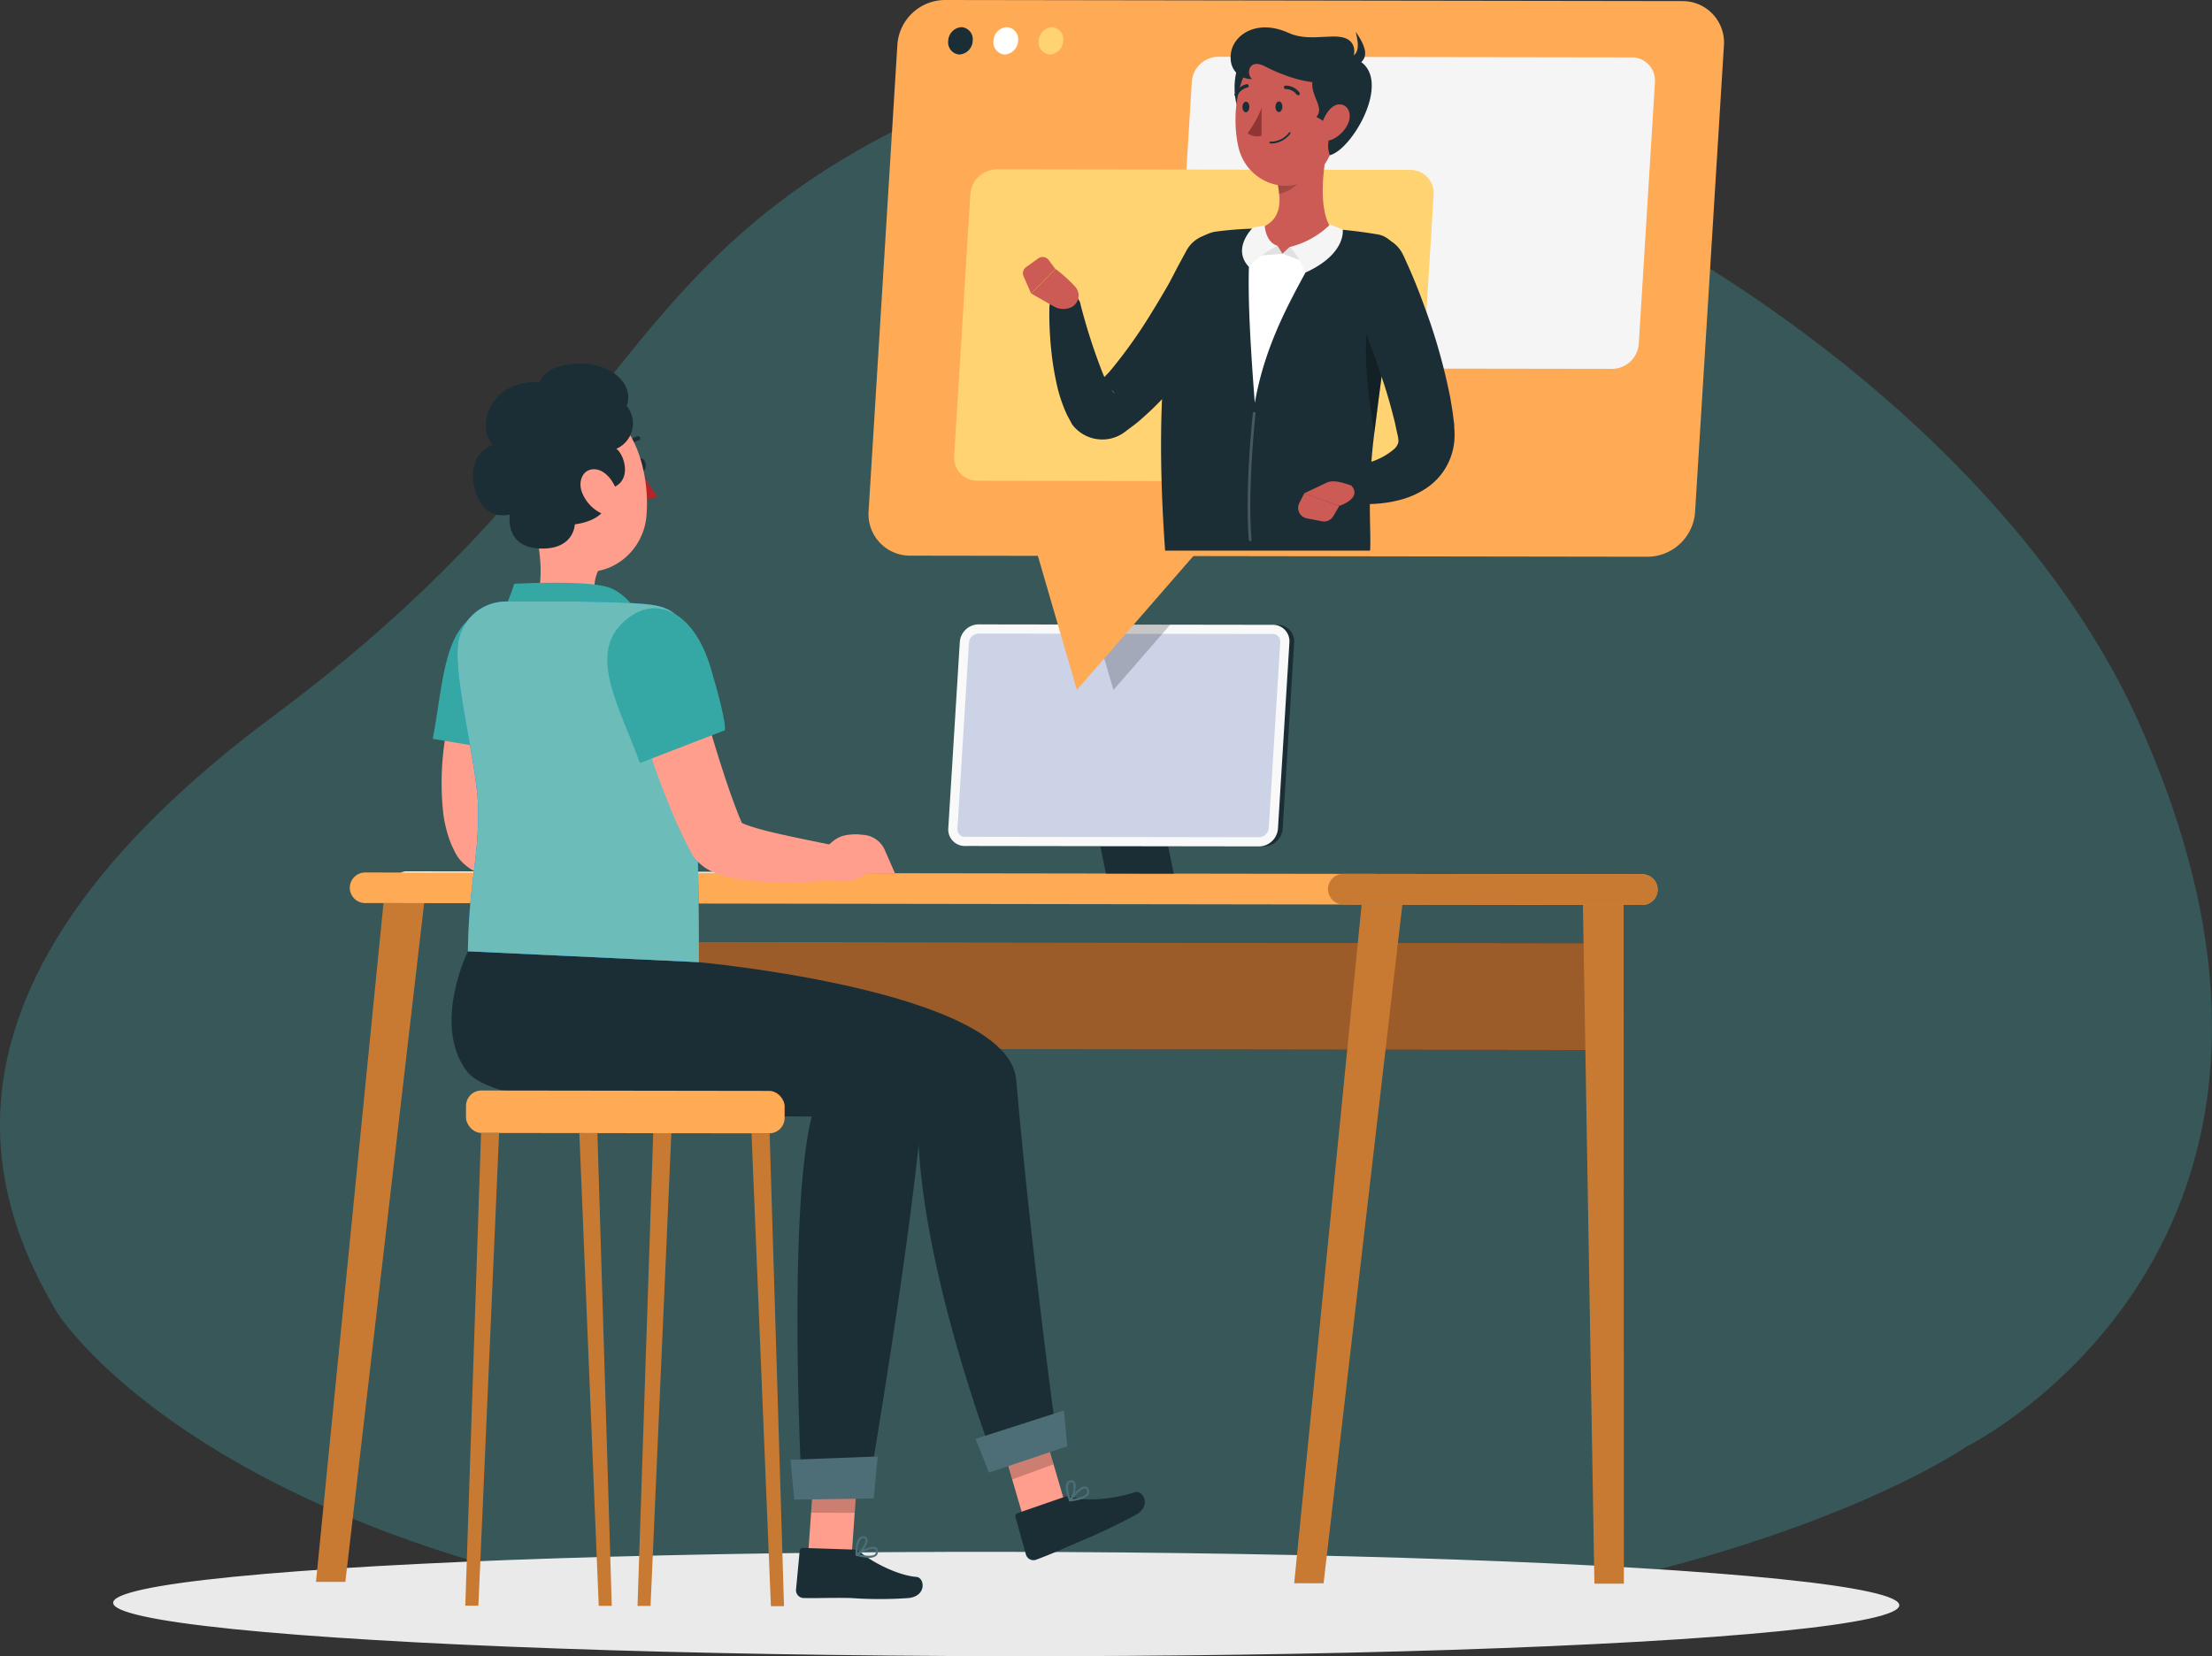 <svg xmlns="http://www.w3.org/2000/svg" viewBox="0 0 365.01 273.36"><rect x="0" y="0" width="365.01" height="273.36" fill="#333333" stroke="none"/><defs><style>.cls-1{isolation:isolate;}.cls-2{fill:#46c7ce;opacity:0.25;}.cls-3{fill:#e1e1e1;}.cls-4{fill:#f5f5f5;}.cls-5{fill:#eaeaea;mix-blend-mode:multiply;}.cls-6{fill:#fa5;}.cls-7{fill:#c97a32;}.cls-8{fill:#1b2e35;}.cls-9{fill:#9b5c29;}.cls-10{fill:#f9f9f9;}.cls-11{fill:#ccd3e6;}.cls-12,.cls-22{opacity:0.2;}.cls-13{fill:#b82425;}.cls-14{fill:#ff9e8d;}.cls-15{fill:#35a8a5;}.cls-16{fill:#cb5b54;}.cls-17{fill:#4d6e77;}.cls-18{fill:#0080ff;}.cls-19{fill:#6cbcba;}.cls-20{fill:#ffd371;}.cls-21,.cls-22{fill:#fff;}.cls-23{opacity:0.3;}.cls-24{fill:#913434;}</style></defs><g class="cls-1"><g id="Layer_2" data-name="Layer 2"><g id="Option_1" data-name="Option 1"><path class="cls-2" d="M176.06,270.27c103.26.11,148.34-31.46,148.34-31.46s67.52-33.1,28.42-119.82C321.71,50,210.09-6.57,155.26,17.9S105.33,73.38,45.08,118.21-1.27,198.68,9.49,216.74C9.49,216.74,43,270.13,176.06,270.27Z"/><rect class="cls-3" x="180.82" y="131.61" width="8.25" height="5.99" transform="translate(369.71 269.47) rotate(-179.92)"/><rect class="cls-4" x="65.26" y="143.85" width="70.76" height="4.5" rx="1.77" transform="translate(201.06 292.35) rotate(-179.92)"/><ellipse id="_Path_" data-name="&lt;Path&gt;" class="cls-5" cx="166.05" cy="264.75" rx="8.61" ry="147.37" transform="translate(-98.94 430.42) rotate(-89.92)"/><path class="cls-6" d="M271,149.36l-210.75-.31a2.54,2.54,0,0,1-2.53-2.53h0A2.54,2.54,0,0,1,60.23,144L271,144.3a2.54,2.54,0,0,1,2.53,2.53h0A2.54,2.54,0,0,1,271,149.36Z"/><path class="cls-7" d="M271,149.36l-49.33-.07a2.54,2.54,0,0,1-2.53-2.54h0a2.52,2.52,0,0,1,2.53-2.52l49.34.07a2.54,2.54,0,0,1,2.53,2.53h0A2.54,2.54,0,0,1,271,149.36Z"/><rect class="cls-8" x="103.52" y="155.58" width="162.09" height="17.64" transform="translate(0.24 -0.27) rotate(0.08)"/><rect class="cls-9" x="103.52" y="155.58" width="162.09" height="17.64" transform="translate(0.24 -0.27) rotate(0.08)"/><polygon class="cls-7" points="263.1 261.38 267.96 261.39 267.92 149.35 261.2 149.34 263.1 261.38"/><polygon class="cls-7" points="218.41 261.32 213.56 261.31 224.69 149.29 231.41 149.3 218.41 261.32"/><polygon class="cls-7" points="56.99 261.09 52.14 261.08 63.28 149.06 69.99 149.07 56.99 261.09"/><polygon class="cls-8" points="193.68 144.19 182.49 144.17 178.04 122.28 189.23 122.3 193.68 144.19"/><path class="cls-8" d="M208.53,139.7,160,139.63a2.72,2.72,0,0,1-2.74-2.93l1.9-30.73a3.15,3.15,0,0,1,3.1-2.92l48.55.07a2.72,2.72,0,0,1,2.74,2.93l-1.89,30.73A3.16,3.16,0,0,1,208.53,139.7Z"/><path class="cls-10" d="M207.77,139.7l-48.55-.07a2.73,2.73,0,0,1-2.74-2.93l1.9-30.73a3.14,3.14,0,0,1,3.1-2.92l48.55.07a2.72,2.72,0,0,1,2.74,2.93l-1.89,30.73A3.17,3.17,0,0,1,207.77,139.7Z"/><path class="cls-11" d="M159.22,138.11a1.24,1.24,0,0,1-.9-.38,1.27,1.27,0,0,1-.33-.94l1.9-30.73a1.63,1.63,0,0,1,1.59-1.49l48.55.07a1.2,1.2,0,0,1,.9.38,1.24,1.24,0,0,1,.33.93l-1.9,30.73a1.64,1.64,0,0,1-1.59,1.5Z"/><polygon class="cls-12" points="180.59 103.07 183.73 113.88 193.11 103.09 180.59 103.07"/><path class="cls-8" d="M105.18,76.76c.07.58.44,1,.82,1s.63-.53.56-1.11-.44-1-.82-1S105.11,76.17,105.18,76.76Z"/><path class="cls-13" d="M105.82,77.62a18.68,18.68,0,0,0,2.62,4.22,2.85,2.85,0,0,1-2.36.5Z"/><path class="cls-8" d="M103.27,74.51a.35.35,0,0,1-.17,0,.35.35,0,0,1-.19-.45A3.35,3.35,0,0,1,105.26,72a.35.35,0,0,1,.4.29.34.34,0,0,1-.28.39,2.67,2.67,0,0,0-1.83,1.63A.36.36,0,0,1,103.27,74.51Z"/><path class="cls-14" d="M87.94,85.89l4.56,3.5,6.22,4.78a6.41,6.41,0,0,0-.61,2.27c-.22,1.75-.44,3.08,3.43,4.12a2.2,2.2,0,0,1,1.66,1.73c.15,1-.48,2.31-4.07,2.89A16.51,16.51,0,0,1,89,103.44c-1.52-.74-1.55-1.68-.88-3.22C90,95.84,89.12,90.25,87.94,85.89Z"/><path class="cls-15" d="M82.69,101.6a31.53,31.53,0,0,0,2.16-5.25s11.56-.62,15.38.53S106.4,103,106.4,103Z"/><path class="cls-14" d="M87.5,110.2c-.28.85-.6,1.9-.89,2.86l-.86,3c-.54,2-1.06,4-1.47,5.94a56.85,56.85,0,0,0-1,5.86,27.33,27.33,0,0,0-.18,5.44,11.81,11.81,0,0,0,.35,2.25c0,.15.08.32.13.46l.15.41v0s0,0,0,0a3.63,3.63,0,0,0-.37-.53,2.18,2.18,0,0,0-.34-.32c-.15-.1-.17-.08-.14-.05a3.41,3.41,0,0,0,.71.4c.35.16.75.31,1.18.46.86.28,1.81.55,2.79.81,3.92,1,8.2,1.77,12.37,2.67l-.15,5.26a63.4,63.4,0,0,1-6.72.55,62.7,62.7,0,0,1-6.83-.13,31.51,31.51,0,0,1-3.6-.44,19.87,19.87,0,0,1-2-.44,12.1,12.1,0,0,1-2.29-.84,8.59,8.59,0,0,1-1.5-1,6.79,6.79,0,0,1-.91-.89,6.11,6.11,0,0,1-.49-.65c-.08-.13-.16-.26-.23-.39l-.1-.18-.52-1.07c-.16-.36-.28-.71-.42-1.06a21.5,21.5,0,0,1-1-4.11,46.28,46.28,0,0,1,.65-14.57c.43-2.29.93-4.53,1.54-6.73.3-1.11.62-2.2,1-3.29s.71-2.14,1.15-3.33Z"/><path class="cls-15" d="M80.48,100.66c7.19-1.89,11.44,4,9,13.72s-3.26,10.05-3.26,10.05l-14.81-2.49C73.25,112.38,73.12,102.59,80.48,100.66Z"/><path class="cls-16" d="M103.64,137.74l-1.12-.1c-3.18,0-3.72.87-5.68,2.68l-.73,4c5.12,2.64,7.88-.24,7.88-.24h4.75l-1.67-3.85A4.18,4.18,0,0,0,103.64,137.74Z"/><path class="cls-14" d="M86,78.32c1.28,6.93,1.68,11.06,5.64,14.15,6,4.65,14.17.25,15-7C107.34,79,105.12,68.79,98,67A9.78,9.78,0,0,0,86,78.32Z"/><path class="cls-8" d="M99.71,80.76c4.94-.39,3.5-5.59,2-6.69a4.57,4.57,0,0,0,1.7-7.08c1.31-3.41-2.42-7.52-9-6.92-4.79.44-5.34,3-5.34,3s-5.74-.61-8.13,4.12c-2,4.06.42,6.23.42,6.23s-4.29,1.24-3.11,6.86c1.26,6,5.89,4.64,5.89,4.64s-1,5.53,5.22,5.62c5.42.07,5.49-4,5.49-4S101.89,85.84,99.71,80.76Z"/><path class="cls-14" d="M96,81.16a6.43,6.43,0,0,0,3,3.45c1.81.93,3.19-1,2.88-3-.29-1.77-1.83-4.05-3.73-4.16S95.35,79.32,96,81.16Z"/><polygon class="cls-14" points="169.47 252.54 176.23 249.81 171.48 233.57 164.72 236.3 169.47 252.54"/><polygon class="cls-12" points="167.02 244.18 173.85 241.68 171.48 233.57 164.72 236.3 167.02 244.18"/><path class="cls-8" d="M175.65,247.06l-7.73,2.68a.53.53,0,0,0-.35.65l1.74,6.24a1.3,1.3,0,0,0,1.63.81c2.68-1,3.75-1.52,7.06-2.94a105,105,0,0,0,9.52-4.53c2.58-1.51,1-4.11-.23-3.69-3,1-7.84,1.65-10.31.79A2.09,2.09,0,0,0,175.65,247.06Z"/><path class="cls-8" d="M115.33,158.81s51.07,4.67,52.35,19.37c2.62,29.89,6.66,58.72,6.66,58.72l-10.4,3.79s-12.67-32.86-12.47-56.29c-14.72-4.18-53.46,1.87-59.77-9.5-5.58-10-.67-17.23-.67-17.23Z"/><polygon class="cls-17" points="163.18 243.05 176.12 238.7 175.57 232.8 160.98 237.48 163.18 243.05"/><path class="cls-17" d="M178.5,247.42a8.56,8.56,0,0,1-1.92.38.15.15,0,0,1-.16-.08.15.15,0,0,1,0-.18c.16-.23,1.65-2.24,2.6-2.2a.64.64,0,0,1,.54.33.94.94,0,0,1,.1.93A2,2,0,0,1,178.5,247.42Zm-1.56,0c1.32-.18,2.21-.53,2.42-1a.63.63,0,0,0-.08-.62.31.31,0,0,0-.26-.16C178.51,245.66,177.56,246.64,176.94,247.42Z"/><path class="cls-17" d="M176.62,247.8h-.08a.14.14,0,0,1-.13-.1c0-.08-.88-2-.41-2.91a.81.81,0,0,1,.6-.46.66.66,0,0,1,.75.28c.42.7-.11,2.49-.66,3.14A.18.18,0,0,1,176.62,247.8Zm0-3.12a.5.5,0,0,0-.29.26,3.77,3.77,0,0,0,.3,2.34,3.41,3.41,0,0,0,.46-2.49c-.06-.09-.15-.18-.39-.13Z"/><polygon class="cls-14" points="133.3 257.32 140.52 256.99 141.73 239.94 134.51 240.27 133.3 257.32"/><path class="cls-8" d="M140.69,255.75l-8.17-.27a.53.53,0,0,0-.56.48l-.61,6.46a1.29,1.29,0,0,0,1.23,1.33c2.85.05,4.21-.07,7.81,0a67.42,67.42,0,0,0,9.59,0c3-.37,2.58-3.37,1.26-3.48-3.12-.26-7.31-2.43-9.31-4.11A2.1,2.1,0,0,0,140.69,255.75Z"/><path class="cls-17" d="M143.23,257.11a9.56,9.56,0,0,1-1.93-.33.19.19,0,0,1-.13-.14.15.15,0,0,1,.08-.16c.24-.16,2.34-1.5,3.22-1.12a.64.64,0,0,1,.38.49,1,1,0,0,1-.24.92A2.06,2.06,0,0,1,143.23,257.11Zm-1.46-.56c1.3.3,2.26.29,2.61,0a.62.62,0,0,0,.14-.6.31.31,0,0,0-.18-.25C143.87,255.47,142.63,256,141.77,256.55Z"/><path class="cls-17" d="M141.34,256.79l-.08,0a.22.22,0,0,1-.09-.14c0-.09-.1-2.19.66-2.87a.85.85,0,0,1,.73-.22.65.65,0,0,1,.6.54c.14.8-1,2.28-1.74,2.69Zm1.09-2.92a.52.52,0,0,0-.37.14,3.74,3.74,0,0,0-.55,2.29c.65-.51,1.41-1.64,1.31-2.16,0-.1-.07-.22-.31-.26Z"/><polygon class="cls-12" points="134.51 240.27 141.73 239.94 141.04 249.69 133.84 249.67 134.51 240.27"/><path class="cls-8" d="M98.37,158s55,8.49,54.13,21.16c-1.61,22.81-9.32,67.35-9.32,67.35l-10.84.14s-2.49-45.71,1.59-62.37c-13.53,0-51.72-.54-56.92-7.51-5.74-7.69.2-19.76.2-19.76Z"/><polygon class="cls-17" points="131.06 247.51 144.18 247.32 144.84 240.39 130.44 240.93 131.06 247.51"/><path class="cls-18" d="M108.15,99.93c-4.43-.87-24.42-.65-24.42-.65a8,8,0,0,0-8.15,7c-.71,6.16,3.18,19.94,3.31,27,.15,8.63-1.5,12.12-1.68,23.73l38.12,1.79c0-23.36-1-42.7-1.86-52C113.15,103.62,112.57,100.8,108.15,99.93Z"/><path class="cls-19" d="M108.15,99.93c-4.43-.87-24.42-.65-24.42-.65a8,8,0,0,0-8.15,7c-.71,6.16,3.18,19.94,3.31,27,.15,8.63-1.5,12.12-1.68,23.73l38.12,1.79c0-23.36-1-42.7-1.86-52C113.15,103.62,112.57,100.8,108.15,99.93Z"/><path class="cls-14" d="M113.36,107.3c1.19,4.1,2.38,8.32,3.61,12.44s2.5,8.27,3.92,12.19c.35,1,.73,1.92,1.09,2.88l.59,1.34.07.17,0,.09,0,0v0l0-.06a2.81,2.81,0,0,0-.48-.64c-.26-.25-.36-.27-.38-.27a2,2,0,0,0,.57.36c.32.15.72.31,1.15.46.86.3,1.82.57,2.8.83,4,1,8.31,1.8,12.54,2.71l-.14,5.27a65.5,65.5,0,0,1-6.82.55,60,60,0,0,1-6.94-.15,33.23,33.23,0,0,1-3.67-.47c-.64-.13-1.29-.27-2-.48a11.28,11.28,0,0,1-2.43-1,7.85,7.85,0,0,1-1.67-1.29,6.36,6.36,0,0,1-1-1.3l-.26-.48-.85-1.63c-.51-1.07-1-2.14-1.49-3.2-.94-2.13-1.76-4.25-2.57-6.37s-1.53-4.24-2.22-6.38c-1.4-4.27-2.66-8.51-3.76-12.91Z"/><path class="cls-15" d="M102.53,103c5.23-5.29,11.88-2.39,14.74,7.22s2.33,10.31,2.33,10.31l-14,5.41C102.29,116.82,97.19,108.46,102.53,103Z"/><path class="cls-14" d="M142.57,137.8l-1.12-.1c-3.17,0-3.72.86-5.68,2.67l-.73,4c5.13,2.64,7.88-.24,7.88-.24h4.76L146,140.29A4.18,4.18,0,0,0,142.57,137.8Z"/><rect class="cls-6" x="76.9" y="180.02" width="52.58" height="7.01" rx="2.55" transform="translate(206.12 367.19) rotate(-179.92)"/><polygon class="cls-7" points="78.94 265.02 76.78 265.02 79.38 186.99 82.36 186.99 78.94 265.02"/><polygon class="cls-7" points="98.8 265.05 100.95 265.05 98.58 187.01 95.6 187.01 98.8 265.05"/><polygon class="cls-7" points="107.35 265.06 105.2 265.06 107.79 187.03 110.78 187.03 107.35 265.06"/><polygon class="cls-7" points="127.21 265.09 129.37 265.09 127 187.06 124.01 187.05 127.21 265.09"/><path class="cls-6" d="M271.92,91.89l-121.71-.18a6.84,6.84,0,0,1-6.88-7.34l4.75-77A7.92,7.92,0,0,1,155.87,0L277.59.18a6.84,6.84,0,0,1,6.88,7.34l-4.76,77A7.92,7.92,0,0,1,271.92,91.89Z"/><polygon class="cls-6" points="166.52 75.44 177.7 113.87 211.06 75.51 166.52 75.44"/><path class="cls-4" d="M266.06,60.88l-68.22-.1A3.85,3.85,0,0,1,194,56.66l2.67-43.19A4.43,4.43,0,0,1,201,9.37l68.23.1a3.83,3.83,0,0,1,3.86,4.11l-2.67,43.19A4.45,4.45,0,0,1,266.06,60.88Z"/><path class="cls-20" d="M229.53,79.45l-68.22-.1a3.83,3.83,0,0,1-3.86-4.11l2.67-43.19a4.44,4.44,0,0,1,4.36-4.11l68.23.1a3.85,3.85,0,0,1,3.86,4.12L233.9,75.35A4.43,4.43,0,0,1,229.53,79.45Z"/><path class="cls-8" d="M160.51,6.71A2.35,2.35,0,0,1,158.32,9a2,2,0,0,1-1.85-2.27,2.35,2.35,0,0,1,2.18-2.25A2,2,0,0,1,160.51,6.71Z"/><path class="cls-21" d="M168,6.72A2.36,2.36,0,0,1,165.79,9a2,2,0,0,1-1.85-2.26,2.35,2.35,0,0,1,2.18-2.26A2,2,0,0,1,168,6.72Z"/><path class="cls-20" d="M175.44,6.73A2.35,2.35,0,0,1,173.26,9a2,2,0,0,1-1.86-2.26,2.35,2.35,0,0,1,2.19-2.26A2,2,0,0,1,175.44,6.73Z"/><path class="cls-8" d="M205.17,46c-.51,1.1-1,2-1.52,3S202.59,51,202,51.92c-1.12,1.89-2.27,3.76-3.54,5.58-.62.91-1.28,1.81-1.93,2.71s-1.35,1.77-2.08,2.63a53.6,53.6,0,0,1-4.66,5c-.42.41-.88.8-1.31,1.19a17.69,17.69,0,0,1-1.39,1.15l-1.46,1.1s-.26.19-.45.31-.4.23-.61.34a7,7,0,0,1-1.31.46,6.35,6.35,0,0,1-2.71,0,6.19,6.19,0,0,1-3.45-2.11l-.2-.27-.1-.14,0-.06-.14-.24-.54-1c-.16-.32-.28-.62-.42-.93a26.11,26.11,0,0,1-1.17-3.54,49.31,49.31,0,0,1-1.1-6.69,57.72,57.72,0,0,1-.27-6.59,2.62,2.62,0,0,1,5.14-.67l0,.09A96.19,96.19,0,0,0,182,61.69,18.38,18.38,0,0,0,183.21,64c.1.15.2.33.3.47s.19.23.29.35l.06.09,0,0,0-.06a.44.44,0,0,0-.08-.11,2.33,2.33,0,0,0-.41-.42,2.68,2.68,0,0,0-1-.52,2.58,2.58,0,0,0-1.14,0,3,3,0,0,0-.58.19l-.27.14c-.08,0-.22.16-.13.08l.95-.93a12.48,12.48,0,0,0,1-1c.31-.34.63-.66.94-1a80.47,80.47,0,0,0,6.78-9.5c1.05-1.7,2.08-3.42,3.07-5.17L194.35,44l1.4-2.58.07-.13A5.24,5.24,0,0,1,205.17,46Z"/><path class="cls-16" d="M173.87,50.56l-3.71-2.12,4-4.06a22.74,22.74,0,0,1,3.23,2.91,2.16,2.16,0,0,1-.61,3.42h0A3.11,3.11,0,0,1,173.87,50.56Z"/><path class="cls-16" d="M169.33,44.08l2-1.43a1.24,1.24,0,0,1,1.71.26l1.1,1.47-4,4.06-1.24-2.86A1.23,1.23,0,0,1,169.33,44.08Z"/><path class="cls-21" d="M197.21,42.62a5.63,5.63,0,0,1,4.39-3.91,34.5,34.5,0,0,1,4.48-.68,118.58,118.58,0,0,1,13.6.27c2.37.16,4.79.5,6.72.82h.07a3.91,3.91,0,0,1,3.22,4.49c-1,5.49-3.77,15-4.08,24-.42,11.82-.25,18.63-.46,21.48l-30.44-.63C192.63,59.6,195.29,49.16,197.21,42.62Z"/><path class="cls-8" d="M227.28,38.67h-.07c-2-.34-4.59-.69-7.09-.86-.43,0-.89-.06-1.35-.09-1.34,5.51-9.28,14.75-11.71,28.78-.91-11.73-1.61-24-.24-28.77a59.57,59.57,0,0,0-6.43.53,6.53,6.53,0,0,0-4.82,4.48c-1.88,5.5-5.47,17.82-3.31,48.14l33.82,0c.23-3-.55-9.42.68-19.24,1.2-9.52,2.91-22.47,3.92-28.25A4.14,4.14,0,0,0,227.28,38.67Z"/><path class="cls-22" d="M206.29,89.32a.21.21,0,0,1-.21-.19c-.7-8.55.65-20.83.67-20.95A.2.2,0,0,1,207,68a.21.21,0,0,1,.18.23c0,.12-1.36,12.36-.66,20.87a.2.2,0,0,1-.19.22Z"/><path class="cls-23" d="M226.08,50.7c-1.27,5.68-.61,13.56.71,20.75,1-8.06,2.39-18.53,3.39-25C228.8,45.52,227.08,46.17,226.08,50.7Z"/><path class="cls-16" d="M206.72,38c3.95-.85,4.64-3.28,4.36-6a17.85,17.85,0,0,0-.32-2l4.93-4,3.63-2.94c-1,4.36-2.09,12.31.88,15.29,0,0-2.43,4-9.2,3.49C205.28,41.41,206.72,38,206.72,38Z"/><polygon class="cls-3" points="212.72 40.83 211.62 41.87 215.11 43.18 214.66 41.85 212.72 40.83"/><path class="cls-4" d="M215.39,45s-1.37-3.48-2.67-4.21a14.39,14.39,0,0,0,6.77-3.74l2.08.83S222.22,41.91,215.39,45Z"/><polygon class="cls-3" points="210.8 40.56 211.62 41.87 207.94 42.18 208.69 41.02 210.8 40.56"/><path class="cls-4" d="M206.09,44.05a16.69,16.69,0,0,1,4.71-3.49c-2-.6-2.11-3.35-2.11-3.35l-1.94.36S203.19,41,206.09,44.05Z"/><path class="cls-12" d="M210.76,30a17.85,17.85,0,0,1,.32,2c1.84-.34,4.31-2.26,4.55-4.14a8.29,8.29,0,0,0,.06-1.89Z"/><path class="cls-8" d="M204.8,10.1c-1.76,2.17-1.6,10,2.13,10.1S208,6.16,204.8,10.1Z"/><path class="cls-16" d="M220.87,15.83c-.38,5.93-.3,9.42-3.3,12.49-4.51,4.61-11.81,1.95-13.2-4C203.12,19,204,10.23,209.75,7.82A8,8,0,0,1,220.87,15.83Z"/><path class="cls-8" d="M218,10.88c-3.73,3.7,1.11,6.42-.79,8.41,3.52,1.85,2.23,3.2,2.23,3.2a4.58,4.58,0,0,0,0,3.13c4-1,11.35-14.18,3.32-16.22C217.9,11.55,218,10.88,218,10.88Z"/><path class="cls-8" d="M219.48,13.54c-3.53.55-8-1.15-10.73-2.58s-3.16,1.26-2.15,2.09c-1.77.06-4-1.35-3.45-4.47.51-2.85,4.25-5.54,9.56-3.12,3.76,1.71,8.4-.53,10.2,1.44S221.85,13.18,219.48,13.54Z"/><path class="cls-8" d="M221.9,9.68c2.37-.31,2.47-1.8,1.81-4.43,2.56,3.65,1.54,4.76,0,5.64C222,10.32,221.9,9.68,221.9,9.68Z"/><path class="cls-16" d="M222.46,20.38A5.38,5.38,0,0,1,219.87,23c-1.47.66-2.21-.69-1.81-2.28s1.55-3.5,3-3.49S223.12,18.92,222.46,20.38Z"/><path class="cls-8" d="M211.61,17.61c0,.48-.26.87-.58.88s-.57-.39-.56-.87.25-.88.57-.88S211.61,17.13,211.61,17.61Z"/><path class="cls-8" d="M206.16,17.65c0,.48-.26.87-.57.88s-.57-.39-.57-.87.26-.88.57-.88S206.16,17.16,206.16,17.65Z"/><path class="cls-24" d="M208.18,17.82A17.77,17.77,0,0,1,205.86,22a2.75,2.75,0,0,0,2.3.41Z"/><path class="cls-8" d="M210.13,23.67a4.06,4.06,0,0,0,2.79-1.61.15.15,0,0,0,0-.2.14.14,0,0,0-.19,0,3.82,3.82,0,0,1-3.12,1.52.14.14,0,0,0-.14.14.15.15,0,0,0,.15.15Z"/><path class="cls-8" d="M214.25,15.69a.24.24,0,0,0,.13,0,.29.29,0,0,0,.05-.4,2.8,2.8,0,0,0-2.31-1.16.27.27,0,0,0-.25.31.28.28,0,0,0,.31.26,2.23,2.23,0,0,1,1.8.93A.27.27,0,0,0,214.25,15.69Z"/><path class="cls-8" d="M204,15.91a.31.31,0,0,0,.22-.15,2.27,2.27,0,0,1,1.6-1.3.28.28,0,0,0,.24-.32.3.3,0,0,0-.32-.25h0a2.85,2.85,0,0,0-2,1.61.28.28,0,0,0,.13.38A.23.23,0,0,0,204,15.91Z"/><path class="cls-8" d="M231.56,42.11c.92,2,1.7,3.79,2.45,5.71s1.44,3.84,2.11,5.78a97.58,97.58,0,0,1,3.2,12.07c.17,1.06.37,2.09.49,3.18l.1.81.06.4,0,.2,0,.29a12.45,12.45,0,0,1,0,2.36,10.57,10.57,0,0,1-1.73,4.8,10.73,10.73,0,0,1-3.46,3.23,14.34,14.34,0,0,1-3.66,1.54,20.46,20.46,0,0,1-3.5.62,23.67,23.67,0,0,1-3.36.08,24.69,24.69,0,0,1-3.33-.36,2.61,2.61,0,0,1-.12-5.13l.27-.06c.79-.17,1.76-.38,2.61-.61s1.72-.49,2.52-.78a11.14,11.14,0,0,0,3.84-2.12,2.47,2.47,0,0,0,.67-1,2.17,2.17,0,0,0,0-.81,5,5,0,0,0-.12-.61l-.27-1.23c-.17-.88-.42-1.77-.65-2.65-.47-1.79-1-3.58-1.61-5.37s-1.22-3.58-1.88-5.37-1.35-3.57-2.06-5.35-1.45-3.6-2.15-5.26l0-.07a5.24,5.24,0,0,1,9.57-4.28Z"/><path class="cls-16" d="M218.52,79.85l-3.35,1.59L221,83.5s3.86-1.22,2-3.36l-1-.33C220.24,79.28,219.42,79.34,218.52,79.85Z"/><path class="cls-16" d="M215.61,85.55l2.55.49a1.77,1.77,0,0,0,1.87-.87L221,83.5l-5.79-2.06-.8,1.58A1.76,1.76,0,0,0,215.61,85.55Z"/></g></g></g></svg>